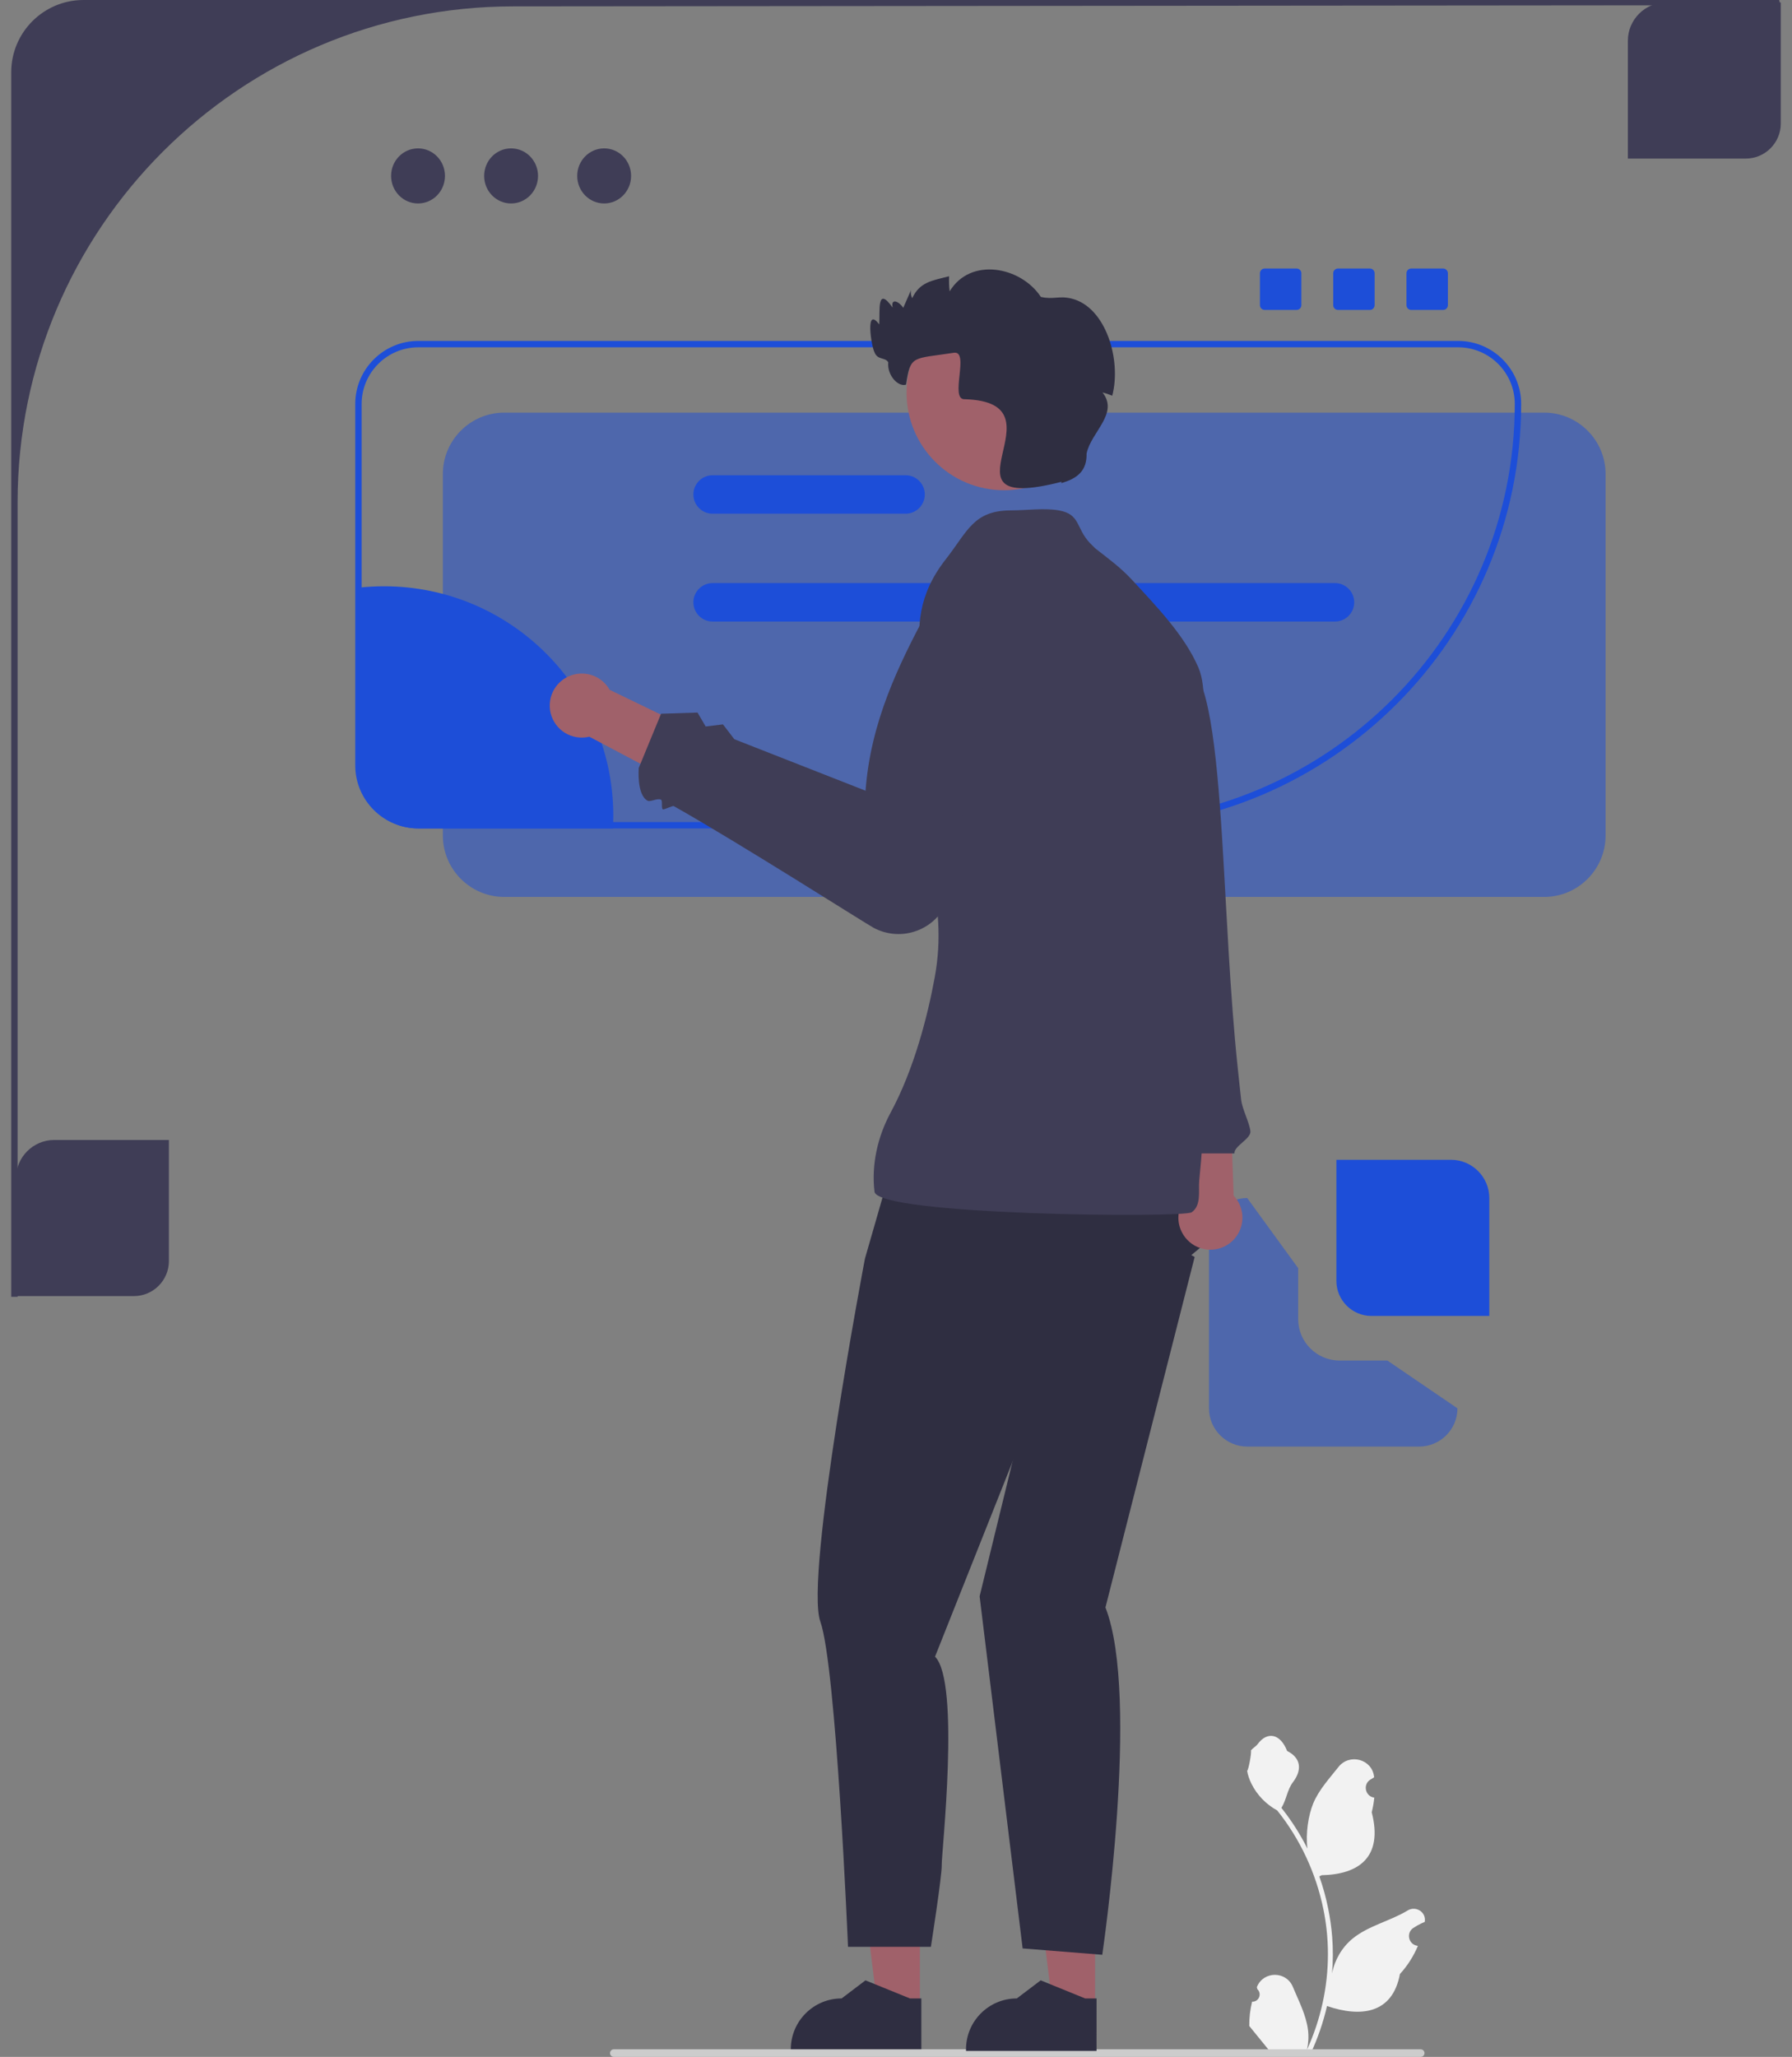 <svg width="122" height="140" viewBox="0 0 122 140" fill="none" xmlns="http://www.w3.org/2000/svg">
<rect x="0" y="0" width="122" height="140" fill="#808080" stroke="none"/>
<g clip-path="url(#clip0_484_1571)">
<path d="M9.114 88.217H1.089V80.193C1.089 78.761 2.26 77.591 3.692 77.591H11.499V85.832C11.499 87.147 10.429 88.217 9.114 88.217Z" fill="#3F3D56"/>
<path d="M118.85 10.794H110.826V2.77C110.826 1.339 111.997 0.168 113.429 0.168H121.236V8.409C121.236 9.724 120.166 10.794 118.85 10.794Z" fill="#3F3D56"/>
<path d="M62.624 136.578L59.734 136.578L58.359 125.43L62.625 125.43L62.624 136.578Z" fill="#A0616A"/>
<path d="M62.726 139.593L53.838 139.593V139.481C53.839 137.57 55.387 136.021 57.298 136.021H57.298L58.922 134.79L61.951 136.022L62.726 136.022L62.726 139.593V139.593Z" fill="#2F2E41"/>
<path d="M60.793 79.041L58.886 85.664C58.886 85.664 54.765 107.337 55.849 110.373C56.934 113.409 57.733 132.508 57.733 132.508H63.375C63.375 132.508 64.135 127.663 64.113 126.934C64.09 126.205 65.392 114.494 63.657 112.759L71.247 93.674L83.175 83.698L78.498 77.892L60.793 79.041L60.793 79.041Z" fill="#2F2E41"/>
<path opacity="0.5" d="M88.38 89.785V86.315L84.91 81.543C83.479 81.543 82.308 82.715 82.308 84.146V95.857C82.308 97.288 83.479 98.459 84.91 98.459H96.621C98.052 98.459 99.224 97.288 99.224 95.857L94.452 92.604H91.199C89.645 92.604 88.38 91.339 88.38 89.785Z" fill="#1D4ED8"/>
<path opacity="0.5" d="M105.127 61.049H34.331C32.026 61.049 30.15 59.173 30.15 56.868V32.266C30.15 29.96 32.026 28.085 34.331 28.085H105.127C107.432 28.085 109.308 29.96 109.308 32.266V56.868C109.308 59.173 107.432 61.049 105.127 61.049Z" fill="#1D4ED8"/>
<path d="M74.669 56.386H28.476C26.11 56.386 24.186 54.462 24.186 52.097V27.495C24.186 25.13 26.11 23.205 28.476 23.205H99.271C101.636 23.205 103.561 25.13 103.561 27.495C103.561 43.426 90.6 56.386 74.669 56.386ZM28.476 23.639C26.35 23.639 24.62 25.369 24.62 27.495V52.097C24.62 54.223 26.35 55.953 28.476 55.953H74.669C90.361 55.953 103.127 43.187 103.127 27.495C103.127 25.369 101.397 23.639 99.271 23.639H28.476Z" fill="#1D4ED8"/>
<path d="M80.529 81.77L80.07 75.272L83.746 74.492L83.987 81.379C84.132 81.532 84.257 81.708 84.356 81.906C84.893 82.983 84.456 84.293 83.378 84.831C82.301 85.368 80.991 84.931 80.454 83.853C80.111 83.166 80.166 82.385 80.529 81.77Z" fill="#A0616A"/>
<path d="M74.694 40.104L73.28 41.158L76.756 60.976L76.248 62.189L76.925 62.826L77.133 64.35L79.87 78.507H84.043C83.981 78.016 85.188 77.511 85.127 76.989C85.057 76.392 84.569 75.489 84.499 74.858C84.478 74.663 84.456 74.466 84.434 74.268C84.403 73.977 84.371 73.683 84.339 73.387C84.315 73.157 84.29 72.926 84.266 72.693C83.732 67.659 83.513 61.993 83.205 57.1C82.812 50.863 82.274 45.883 80.758 45.069L74.694 40.104L74.694 40.104Z" fill="#3F3D56"/>
<path d="M85.243 136.241C85.691 136.269 85.939 135.712 85.6 135.388L85.566 135.254C85.57 135.243 85.575 135.232 85.579 135.222C86.032 134.141 87.568 134.149 88.017 135.231C88.416 136.191 88.924 137.153 89.049 138.168C89.105 138.617 89.079 139.073 88.98 139.513C89.914 137.472 90.406 135.244 90.406 133.003C90.406 132.439 90.375 131.876 90.312 131.315C90.26 130.855 90.189 130.399 90.096 129.946C89.596 127.5 88.513 125.171 86.952 123.225C86.201 122.815 85.575 122.173 85.197 121.404C85.061 121.127 84.954 120.829 84.904 120.525C84.989 120.536 85.226 119.235 85.162 119.155C85.281 118.974 85.494 118.884 85.624 118.708C86.271 117.831 87.162 117.984 87.627 119.176C88.621 119.677 88.63 120.509 88.02 121.309C87.632 121.818 87.579 122.507 87.239 123.052C87.274 123.097 87.31 123.14 87.345 123.185C87.987 124.008 88.543 124.894 89.011 125.824C88.879 124.79 89.074 123.545 89.407 122.742C89.786 121.828 90.497 121.057 91.123 120.267C91.874 119.317 93.416 119.731 93.548 120.935C93.549 120.947 93.551 120.959 93.552 120.97C93.459 121.023 93.368 121.078 93.279 121.137C92.772 121.473 92.947 122.259 93.548 122.352L93.562 122.354C93.528 122.689 93.471 123.021 93.387 123.347C94.189 126.452 92.456 127.583 89.981 127.634C89.927 127.662 89.874 127.69 89.819 127.716C90.07 128.422 90.27 129.146 90.418 129.88C90.552 130.529 90.644 131.184 90.696 131.843C90.76 132.673 90.755 133.508 90.685 134.337L90.689 134.308C90.867 133.395 91.363 132.542 92.083 131.951C93.155 131.07 94.671 130.745 95.828 130.037C96.385 129.696 97.098 130.137 97.001 130.782L96.996 130.813C96.824 130.883 96.656 130.964 96.493 131.056C96.401 131.108 96.309 131.164 96.221 131.222C95.713 131.558 95.889 132.345 96.49 132.437L96.503 132.439C96.513 132.441 96.522 132.442 96.531 132.444C96.236 133.145 95.824 133.797 95.308 134.358C94.806 137.069 92.65 137.326 90.344 136.537H90.343C90.091 137.635 89.722 138.708 89.249 139.73H85.341C85.327 139.687 85.314 139.642 85.302 139.599C85.663 139.621 86.027 139.6 86.383 139.534C86.093 139.178 85.803 138.82 85.513 138.464C85.506 138.457 85.501 138.45 85.495 138.443C85.348 138.261 85.199 138.08 85.052 137.898L85.052 137.898C85.043 137.339 85.11 136.782 85.243 136.241L85.243 136.241Z" fill="#F2F2F2"/>
<path d="M41.532 139.742C41.532 139.885 41.647 140 41.79 140H96.722C96.865 140 96.98 139.885 96.98 139.742C96.98 139.599 96.865 139.484 96.722 139.484H41.79C41.647 139.484 41.532 139.599 41.532 139.742H41.532Z" fill="#CCCCCC"/>
<path d="M5.685 0C2.967 0 0.764 2.203 0.764 4.921V88.266H1.198V34.196C1.198 15.55 16.314 0.434 34.96 0.434L121.206 0.355L121.128 0H5.685Z" fill="#3F3D56"/>
<path d="M41.753 55.519C41.753 55.809 41.744 56.1 41.729 56.386H28.476C26.227 56.386 24.403 54.562 24.403 52.314V40C24.974 39.937 25.553 39.904 26.138 39.904C34.761 39.904 41.753 46.896 41.753 55.519H41.753Z" fill="#1D4ED8"/>
<path d="M90.885 39.687H48.515C47.793 39.687 47.206 40.273 47.206 40.996C47.206 41.718 47.793 42.305 48.515 42.305H90.885C91.607 42.305 92.194 41.718 92.194 40.996C92.194 40.273 91.607 39.687 90.885 39.687Z" fill="#1D4ED8"/>
<path d="M61.652 32.347H48.515C47.793 32.347 47.206 32.934 47.206 33.656C47.206 34.378 47.793 34.965 48.515 34.965H61.652C62.374 34.965 62.961 34.378 62.961 33.656C62.961 32.934 62.374 32.347 61.652 32.347Z" fill="#1D4ED8"/>
<path d="M74.553 136.578L71.662 136.578L70.288 125.43L74.553 125.43L74.553 136.578Z" fill="#A0616A"/>
<path d="M74.654 139.593L65.767 139.593V139.481C65.767 137.57 67.316 136.021 69.226 136.021H69.226L70.85 134.79L73.879 136.022L74.655 136.022L74.654 139.593V139.593Z" fill="#2F2E41"/>
<path d="M68.536 81.652L70.054 94.881L66.693 108.652L69.621 132.617L75.042 133.05C75.042 133.05 77.645 115.484 75.259 109.411L81.332 85.556L76.777 82.953L68.536 81.652Z" fill="#2F2E41"/>
<path d="M74.193 36.952C73.236 35.93 73.564 35 72.085 34.739C71.082 34.562 69.875 34.74 68.848 34.739C66.267 34.736 65.879 36.163 64.394 38.059C60.566 42.942 64.127 46.861 63.223 52.7C62.383 58.124 64.634 61.079 63.637 66.518C63.163 69.107 62.243 72.753 60.633 75.731C59.744 77.375 59.318 79.288 59.536 81.11C59.729 82.722 80.552 82.91 81.129 82.513C81.807 82.046 81.578 81.045 81.644 80.347C81.824 78.457 82.006 77.132 81.552 75.202C81.126 73.388 81.134 71.279 81.128 69.404C81.122 67.597 78.576 70.581 78.724 68.776C78.912 66.474 79.286 64.222 79.698 61.941C80.017 60.176 80.142 58.362 80.611 56.633C81.151 54.642 81.794 52.89 81.816 50.802C81.833 49.176 82.225 46.904 81.579 45.414C80.627 43.22 78.707 41.245 77.087 39.487C76.281 38.614 75.482 38.045 74.562 37.321" fill="#3F3D56"/>
<path d="M41.503 46.95L47.366 49.789L46.212 53.365L40.12 50.143C39.915 50.192 39.7 50.213 39.479 50.2C38.277 50.13 37.359 49.098 37.43 47.896C37.501 46.694 38.532 45.776 39.734 45.847C40.501 45.892 41.151 46.329 41.503 46.95L41.503 46.95Z" fill="#A0616A"/>
<path d="M59.487 63.156C58.926 62.858 50.371 57.403 45.873 54.868C45.789 54.821 45.208 55.132 45.127 55.086C45.004 55.017 45.121 54.5 45.006 54.435C44.755 54.294 44.288 54.613 44.08 54.496C43.328 54.073 43.488 52.266 43.488 52.266L45.006 48.579L47.488 48.5L48.042 49.447L49.219 49.305L49.994 50.314L58.927 53.819C59.275 49.161 61.137 45.319 63.155 41.559L63.971 41.713C66.027 42.102 67.399 44.06 67.063 46.126L64.707 60.586C64.479 61.931 63.527 63.016 62.223 63.417C61.28 63.707 60.302 63.587 59.487 63.156Z" fill="#3F3D56"/>
<path d="M68.356 33.368C72.022 33.368 74.994 30.396 74.994 26.731C74.994 23.065 72.022 20.093 68.356 20.093C64.691 20.093 61.719 23.065 61.719 26.731C61.719 30.396 64.691 33.368 68.356 33.368Z" fill="#A0616A"/>
<path d="M75.723 26.933C75.491 26.839 75.259 26.761 75.058 26.711C76.197 28.145 74.274 29.404 73.975 30.871C74 32.036 73.363 32.565 72.249 32.884L72.275 32.792C63.212 35.114 72.772 27.386 65.686 27.173C64.607 27.236 66.049 23.841 64.938 24.011C62.119 24.445 61.988 24.147 61.685 26.18C61.137 26.36 60.384 25.529 60.473 24.662C60.272 24.297 59.747 24.531 59.536 23.977C59.313 23.554 58.888 20.789 59.857 22.081C59.921 21.199 59.672 19.395 60.772 20.936C60.629 20.235 61.238 20.539 61.492 20.956C61.672 20.546 61.852 20.138 62.03 19.728C61.98 19.913 62.013 20.114 62.104 20.296C62.615 19.21 63.397 19.111 64.615 18.804C64.601 19.137 64.609 19.527 64.654 19.828C66.07 17.483 69.497 18.138 70.863 20.21C71.729 20.407 72.095 20.108 72.963 20.325C75.293 20.907 76.359 24.501 75.723 26.933V26.933Z" fill="#2F2E41"/>
<path d="M93.368 89.568H101.392V81.543C101.392 80.112 100.221 78.941 98.79 78.941H90.982V87.182C90.982 88.498 92.053 89.568 93.368 89.568Z" fill="#1D4ED8"/>
<path d="M28.46 13.848C29.473 13.848 30.294 13.009 30.294 11.973C30.294 10.938 29.473 10.099 28.46 10.099C27.447 10.099 26.626 10.938 26.626 11.973C26.626 13.009 27.447 13.848 28.46 13.848Z" fill="#3F3D56"/>
<path d="M34.795 13.848C35.808 13.848 36.629 13.009 36.629 11.973C36.629 10.938 35.808 10.099 34.795 10.099C33.782 10.099 32.961 10.938 32.961 11.973C32.961 13.009 33.782 13.848 34.795 13.848Z" fill="#3F3D56"/>
<path d="M41.131 13.848C42.144 13.848 42.965 13.009 42.965 11.973C42.965 10.938 42.144 10.099 41.131 10.099C40.118 10.099 39.297 10.938 39.297 11.973C39.297 13.009 40.118 13.848 41.131 13.848Z" fill="#3F3D56"/>
<path d="M86.103 18.276C85.923 18.276 85.777 18.422 85.777 18.602V20.77C85.777 20.95 85.923 21.096 86.103 21.096H88.271C88.451 21.096 88.597 20.95 88.597 20.77V18.602C88.597 18.422 88.451 18.276 88.271 18.276H86.103Z" fill="#1D4ED8"/>
<path d="M91.091 18.276C90.912 18.276 90.766 18.422 90.766 18.602V20.77C90.766 20.95 90.912 21.096 91.091 21.096H93.26C93.439 21.096 93.585 20.95 93.585 20.77V18.602C93.585 18.422 93.439 18.276 93.26 18.276H91.091Z" fill="#1D4ED8"/>
<path d="M96.079 18.276C95.899 18.276 95.753 18.422 95.753 18.602V20.77C95.753 20.95 95.899 21.096 96.079 21.096H98.247C98.427 21.096 98.573 20.95 98.573 20.77V18.602C98.573 18.422 98.427 18.276 98.247 18.276H96.079Z" fill="#1D4ED8"/>
</g>
<defs>
<clipPath id="clip0_484_1571">
<rect width="120.472" height="140" fill="white" transform="translate(0.764)"/>
</clipPath>
</defs>
</svg>
